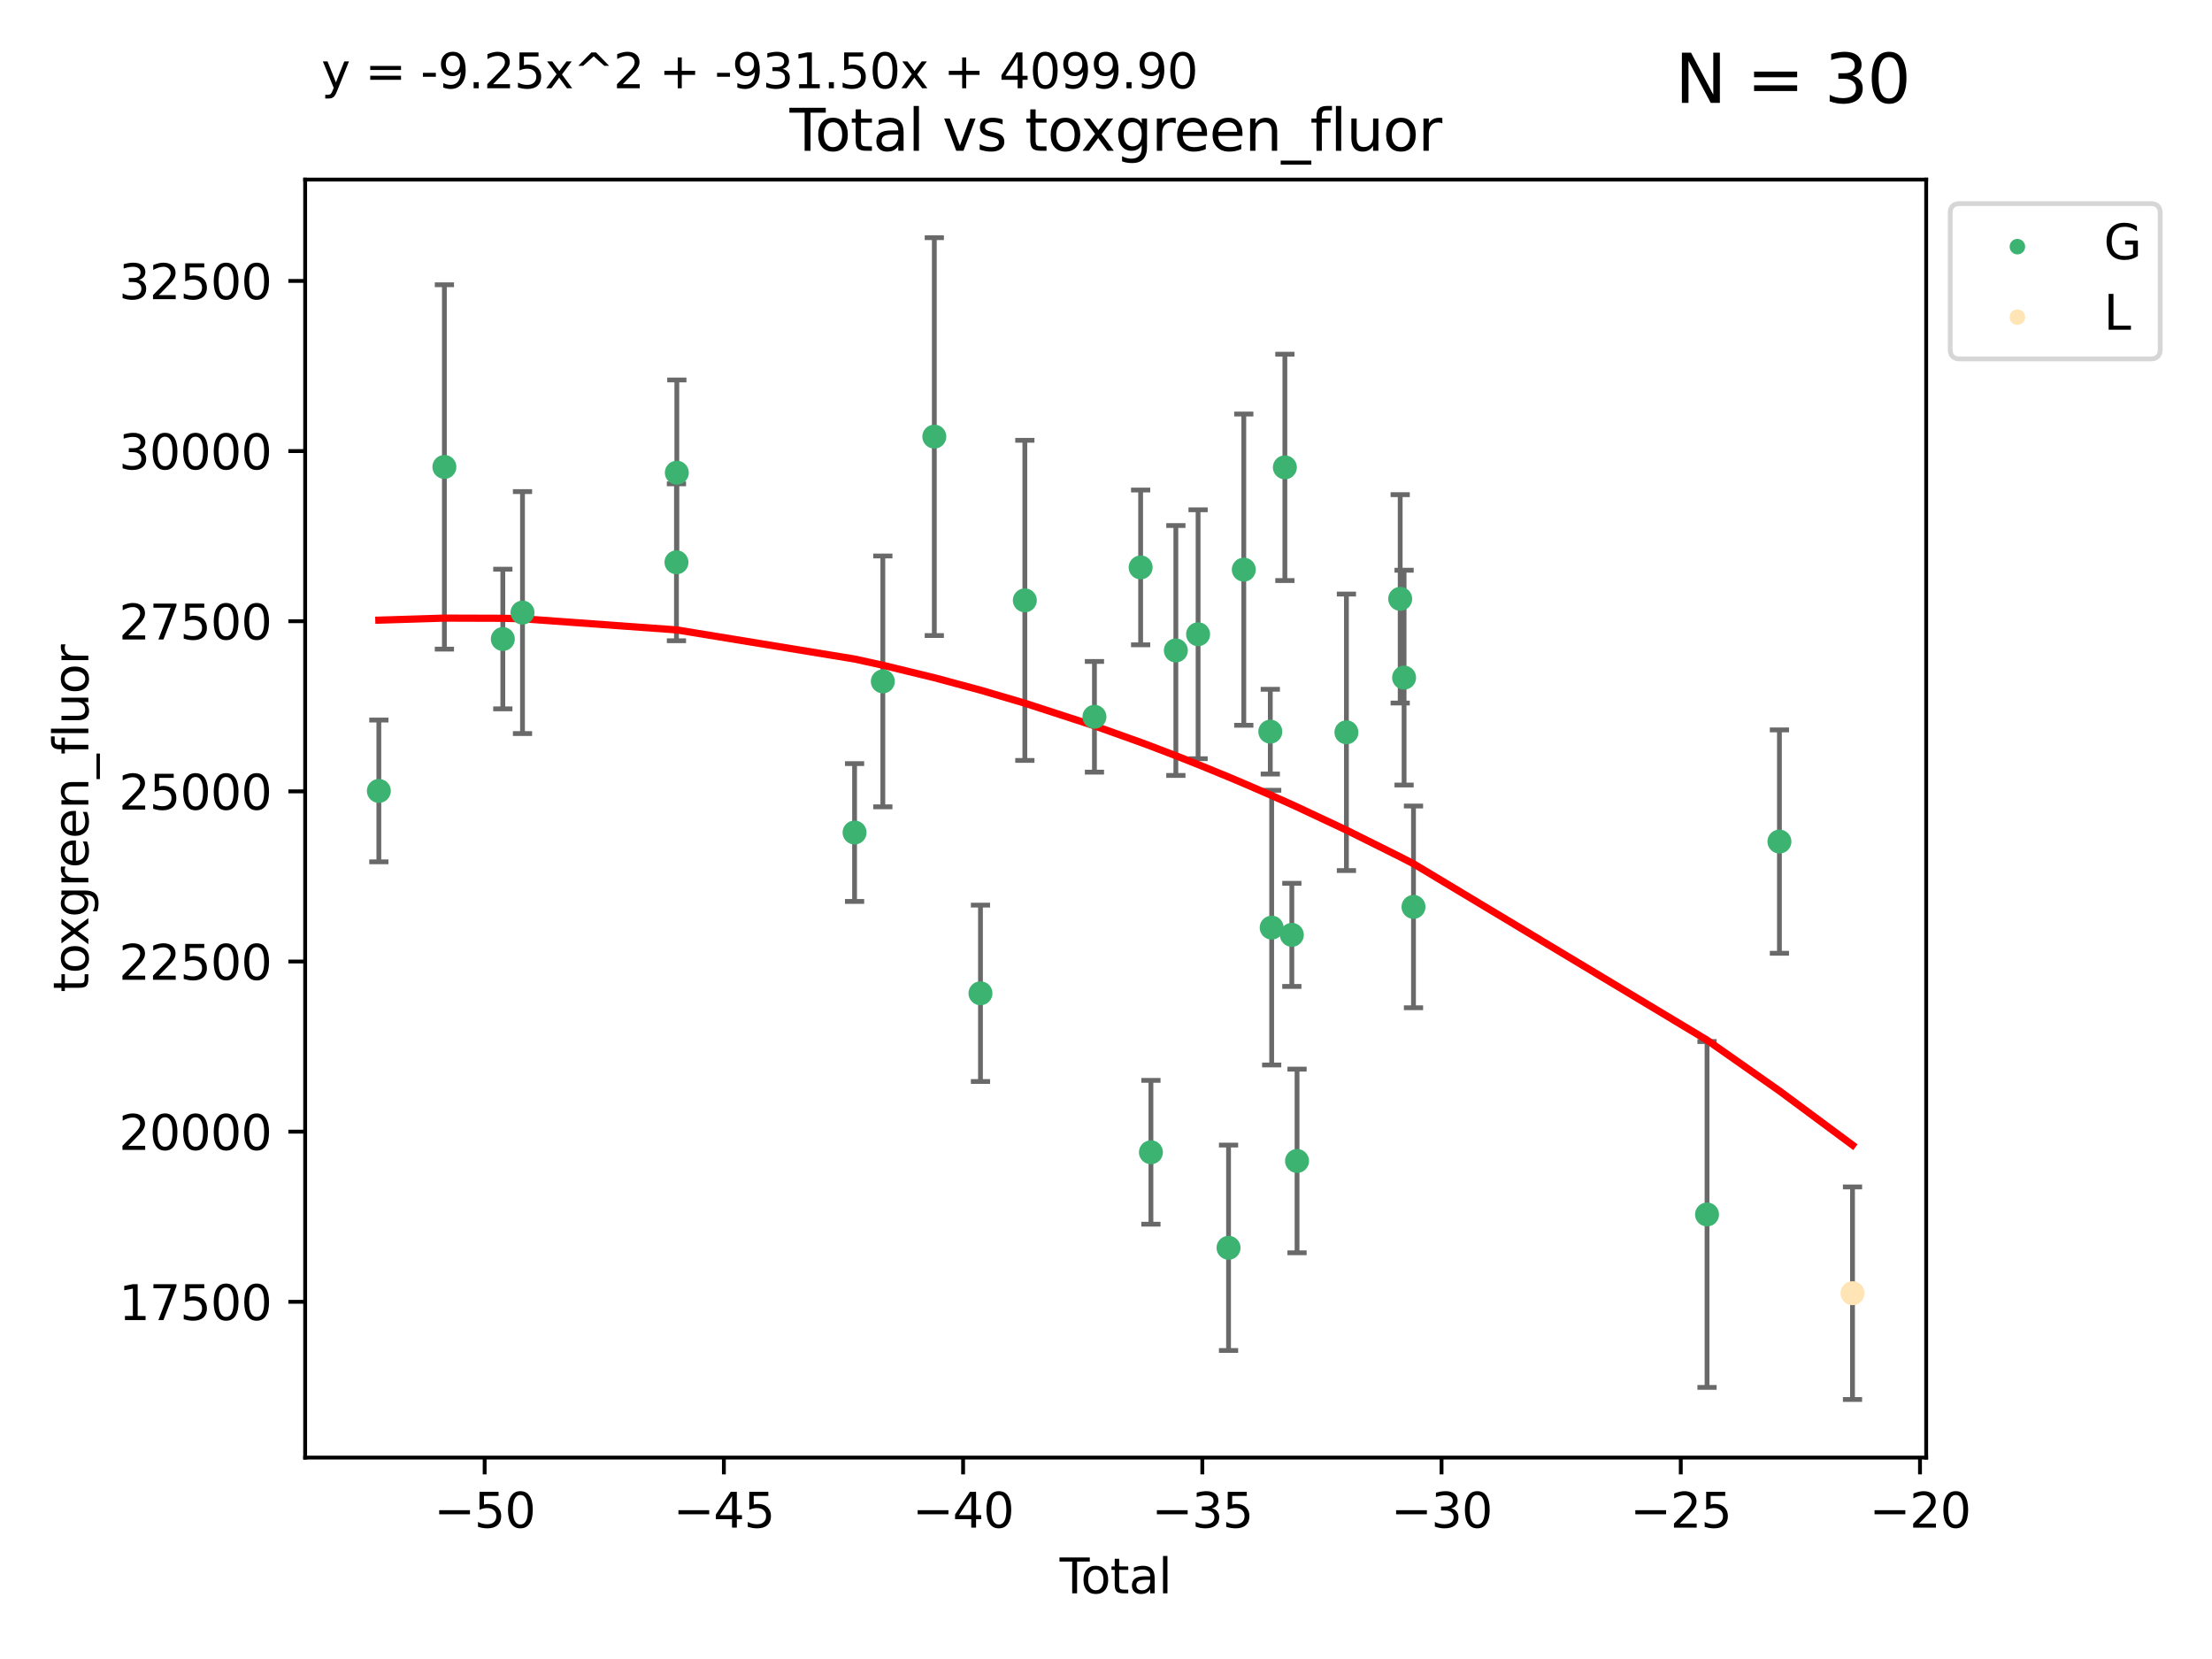 <?xml version="1.0" encoding="utf-8" standalone="no"?>
<!DOCTYPE svg PUBLIC "-//W3C//DTD SVG 1.1//EN"
  "http://www.w3.org/Graphics/SVG/1.1/DTD/svg11.dtd">
<svg xmlns:xlink="http://www.w3.org/1999/xlink" width="460.8pt" height="345.6pt" viewBox="0 0 460.8 345.6" xmlns="http://www.w3.org/2000/svg" version="1.1">
 <defs>
  <style type="text/css">*{stroke-linejoin: round; stroke-linecap: butt}</style>
 </defs>
 <g id="figure_1">
  <g id="patch_1">
   <path d="M 0 345.6 
L 460.8 345.6 
L 460.8 0 
L 0 0 
z
" style="fill: #ffffff"/>
  </g>
  <g id="axes_1">
   <g id="patch_2">
    <path d="M 63.571 303.64 
L 401.26 303.64 
L 401.26 37.411 
L 63.571 37.411 
z
" style="fill: #ffffff"/>
   </g>
   <g id="PathCollection_1">
    <defs>
     <path id="mc06c29bbd0" d="M 0 1.118 
C 0.297 1.118 0.581 1 0.791 0.791 
C 1 0.581 1.118 0.297 1.118 0 
C 1.118 -0.297 1 -0.581 0.791 -0.791 
C 0.581 -1 0.297 -1.118 0 -1.118 
C -0.297 -1.118 -0.581 -1 -0.791 -0.791 
C -1 -0.581 -1.118 -0.297 -1.118 0 
C -1.118 0.297 -1 0.581 -0.791 0.791 
C -0.581 1 -0.297 1.118 0 1.118 
z
" style="stroke: #3cb371"/>
    </defs>
    <g clip-path="url(#p46d24f8432)">
     <use xlink:href="#mc06c29bbd0" x="78.921" y="164.765" style="fill: #3cb371; stroke: #3cb371"/>
     <use xlink:href="#mc06c29bbd0" x="92.574" y="97.272" style="fill: #3cb371; stroke: #3cb371"/>
     <use xlink:href="#mc06c29bbd0" x="104.747" y="133.118" style="fill: #3cb371; stroke: #3cb371"/>
     <use xlink:href="#mc06c29bbd0" x="108.847" y="127.611" style="fill: #3cb371; stroke: #3cb371"/>
     <use xlink:href="#mc06c29bbd0" x="140.919" y="117.135" style="fill: #3cb371; stroke: #3cb371"/>
     <use xlink:href="#mc06c29bbd0" x="140.996" y="98.469" style="fill: #3cb371; stroke: #3cb371"/>
     <use xlink:href="#mc06c29bbd0" x="178.023" y="173.428" style="fill: #3cb371; stroke: #3cb371"/>
     <use xlink:href="#mc06c29bbd0" x="183.91" y="141.946" style="fill: #3cb371; stroke: #3cb371"/>
     <use xlink:href="#mc06c29bbd0" x="194.634" y="90.953" style="fill: #3cb371; stroke: #3cb371"/>
     <use xlink:href="#mc06c29bbd0" x="204.25" y="206.922" style="fill: #3cb371; stroke: #3cb371"/>
     <use xlink:href="#mc06c29bbd0" x="213.493" y="125.064" style="fill: #3cb371; stroke: #3cb371"/>
     <use xlink:href="#mc06c29bbd0" x="227.993" y="149.321" style="fill: #3cb371; stroke: #3cb371"/>
     <use xlink:href="#mc06c29bbd0" x="237.615" y="118.202" style="fill: #3cb371; stroke: #3cb371"/>
     <use xlink:href="#mc06c29bbd0" x="239.759" y="240.039" style="fill: #3cb371; stroke: #3cb371"/>
     <use xlink:href="#mc06c29bbd0" x="244.952" y="135.506" style="fill: #3cb371; stroke: #3cb371"/>
     <use xlink:href="#mc06c29bbd0" x="249.584" y="132.125" style="fill: #3cb371; stroke: #3cb371"/>
     <use xlink:href="#mc06c29bbd0" x="255.929" y="259.937" style="fill: #3cb371; stroke: #3cb371"/>
     <use xlink:href="#mc06c29bbd0" x="259.104" y="118.666" style="fill: #3cb371; stroke: #3cb371"/>
     <use xlink:href="#mc06c29bbd0" x="264.626" y="152.416" style="fill: #3cb371; stroke: #3cb371"/>
     <use xlink:href="#mc06c29bbd0" x="264.914" y="193.242" style="fill: #3cb371; stroke: #3cb371"/>
     <use xlink:href="#mc06c29bbd0" x="267.662" y="97.359" style="fill: #3cb371; stroke: #3cb371"/>
     <use xlink:href="#mc06c29bbd0" x="269.114" y="194.749" style="fill: #3cb371; stroke: #3cb371"/>
     <use xlink:href="#mc06c29bbd0" x="270.198" y="241.851" style="fill: #3cb371; stroke: #3cb371"/>
     <use xlink:href="#mc06c29bbd0" x="280.484" y="152.552" style="fill: #3cb371; stroke: #3cb371"/>
     <use xlink:href="#mc06c29bbd0" x="291.686" y="124.752" style="fill: #3cb371; stroke: #3cb371"/>
     <use xlink:href="#mc06c29bbd0" x="292.498" y="141.161" style="fill: #3cb371; stroke: #3cb371"/>
     <use xlink:href="#mc06c29bbd0" x="294.457" y="188.922" style="fill: #3cb371; stroke: #3cb371"/>
     <use xlink:href="#mc06c29bbd0" x="355.605" y="252.994" style="fill: #3cb371; stroke: #3cb371"/>
     <use xlink:href="#mc06c29bbd0" x="370.687" y="175.316" style="fill: #3cb371; stroke: #3cb371"/>
    </g>
   </g>
   <g id="PathCollection_2">
    <defs>
     <path id="m790cbf8ab4" d="M 0 1.118 
C 0.297 1.118 0.581 1 0.791 0.791 
C 1 0.581 1.118 0.297 1.118 0 
C 1.118 -0.297 1 -0.581 0.791 -0.791 
C 0.581 -1 0.297 -1.118 0 -1.118 
C -0.297 -1.118 -0.581 -1 -0.791 -0.791 
C -1 -0.581 -1.118 -0.297 -1.118 0 
C -1.118 0.297 -1 0.581 -0.791 0.791 
C -0.581 1 -0.297 1.118 0 1.118 
z
" style="stroke: #ffe4b5"/>
    </defs>
    <g clip-path="url(#p46d24f8432)">
     <use xlink:href="#m790cbf8ab4" x="385.911" y="269.399" style="fill: #ffe4b5; stroke: #ffe4b5"/>
    </g>
   </g>
   <g id="matplotlib.axis_1">
    <g id="xtick_1">
     <g id="line2d_1">
      <defs>
       <path id="mb4fea6fd7c" d="M 0 0 
L 0 3.5 
" style="stroke: #000000; stroke-width: 0.8"/>
      </defs>
      <g>
       <use xlink:href="#mb4fea6fd7c" x="100.963" y="303.64" style="stroke: #000000; stroke-width: 0.8"/>
      </g>
     </g>
     <g id="text_1">
      <!-- −50 -->
      <g transform="translate(90.41 318.238)scale(0.1 -0.1)">
       <defs>
        <path id="DejaVuSans-2212" d="M 678 2272 
L 4684 2272 
L 4684 1741 
L 678 1741 
L 678 2272 
z
" transform="scale(0.016)"/>
        <path id="DejaVuSans-35" d="M 691 4666 
L 3169 4666 
L 3169 4134 
L 1269 4134 
L 1269 2991 
Q 1406 3038 1543 3061 
Q 1681 3084 1819 3084 
Q 2600 3084 3056 2656 
Q 3513 2228 3513 1497 
Q 3513 744 3044 326 
Q 2575 -91 1722 -91 
Q 1428 -91 1123 -41 
Q 819 9 494 109 
L 494 744 
Q 775 591 1075 516 
Q 1375 441 1709 441 
Q 2250 441 2565 725 
Q 2881 1009 2881 1497 
Q 2881 1984 2565 2268 
Q 2250 2553 1709 2553 
Q 1456 2553 1204 2497 
Q 953 2441 691 2322 
L 691 4666 
z
" transform="scale(0.016)"/>
        <path id="DejaVuSans-30" d="M 2034 4250 
Q 1547 4250 1301 3770 
Q 1056 3291 1056 2328 
Q 1056 1369 1301 889 
Q 1547 409 2034 409 
Q 2525 409 2770 889 
Q 3016 1369 3016 2328 
Q 3016 3291 2770 3770 
Q 2525 4250 2034 4250 
z
M 2034 4750 
Q 2819 4750 3233 4129 
Q 3647 3509 3647 2328 
Q 3647 1150 3233 529 
Q 2819 -91 2034 -91 
Q 1250 -91 836 529 
Q 422 1150 422 2328 
Q 422 3509 836 4129 
Q 1250 4750 2034 4750 
z
" transform="scale(0.016)"/>
       </defs>
       <use xlink:href="#DejaVuSans-2212"/>
       <use xlink:href="#DejaVuSans-35" x="83.789"/>
       <use xlink:href="#DejaVuSans-30" x="147.412"/>
      </g>
     </g>
    </g>
    <g id="xtick_2">
     <g id="line2d_2">
      <g>
       <use xlink:href="#mb4fea6fd7c" x="150.797" y="303.64" style="stroke: #000000; stroke-width: 0.8"/>
      </g>
     </g>
     <g id="text_2">
      <!-- −45 -->
      <g transform="translate(140.245 318.238)scale(0.1 -0.1)">
       <defs>
        <path id="DejaVuSans-34" d="M 2419 4116 
L 825 1625 
L 2419 1625 
L 2419 4116 
z
M 2253 4666 
L 3047 4666 
L 3047 1625 
L 3713 1625 
L 3713 1100 
L 3047 1100 
L 3047 0 
L 2419 0 
L 2419 1100 
L 313 1100 
L 313 1709 
L 2253 4666 
z
" transform="scale(0.016)"/>
       </defs>
       <use xlink:href="#DejaVuSans-2212"/>
       <use xlink:href="#DejaVuSans-34" x="83.789"/>
       <use xlink:href="#DejaVuSans-35" x="147.412"/>
      </g>
     </g>
    </g>
    <g id="xtick_3">
     <g id="line2d_3">
      <g>
       <use xlink:href="#mb4fea6fd7c" x="200.632" y="303.64" style="stroke: #000000; stroke-width: 0.8"/>
      </g>
     </g>
     <g id="text_3">
      <!-- −40 -->
      <g transform="translate(190.08 318.238)scale(0.1 -0.1)">
       <use xlink:href="#DejaVuSans-2212"/>
       <use xlink:href="#DejaVuSans-34" x="83.789"/>
       <use xlink:href="#DejaVuSans-30" x="147.412"/>
      </g>
     </g>
    </g>
    <g id="xtick_4">
     <g id="line2d_4">
      <g>
       <use xlink:href="#mb4fea6fd7c" x="250.467" y="303.64" style="stroke: #000000; stroke-width: 0.8"/>
      </g>
     </g>
     <g id="text_4">
      <!-- −35 -->
      <g transform="translate(239.914 318.238)scale(0.1 -0.1)">
       <defs>
        <path id="DejaVuSans-33" d="M 2597 2516 
Q 3050 2419 3304 2112 
Q 3559 1806 3559 1356 
Q 3559 666 3084 287 
Q 2609 -91 1734 -91 
Q 1441 -91 1130 -33 
Q 819 25 488 141 
L 488 750 
Q 750 597 1062 519 
Q 1375 441 1716 441 
Q 2309 441 2620 675 
Q 2931 909 2931 1356 
Q 2931 1769 2642 2001 
Q 2353 2234 1838 2234 
L 1294 2234 
L 1294 2753 
L 1863 2753 
Q 2328 2753 2575 2939 
Q 2822 3125 2822 3475 
Q 2822 3834 2567 4026 
Q 2313 4219 1838 4219 
Q 1578 4219 1281 4162 
Q 984 4106 628 3988 
L 628 4550 
Q 988 4650 1302 4700 
Q 1616 4750 1894 4750 
Q 2613 4750 3031 4423 
Q 3450 4097 3450 3541 
Q 3450 3153 3228 2886 
Q 3006 2619 2597 2516 
z
" transform="scale(0.016)"/>
       </defs>
       <use xlink:href="#DejaVuSans-2212"/>
       <use xlink:href="#DejaVuSans-33" x="83.789"/>
       <use xlink:href="#DejaVuSans-35" x="147.412"/>
      </g>
     </g>
    </g>
    <g id="xtick_5">
     <g id="line2d_5">
      <g>
       <use xlink:href="#mb4fea6fd7c" x="300.301" y="303.64" style="stroke: #000000; stroke-width: 0.8"/>
      </g>
     </g>
     <g id="text_5">
      <!-- −30 -->
      <g transform="translate(289.749 318.238)scale(0.1 -0.1)">
       <use xlink:href="#DejaVuSans-2212"/>
       <use xlink:href="#DejaVuSans-33" x="83.789"/>
       <use xlink:href="#DejaVuSans-30" x="147.412"/>
      </g>
     </g>
    </g>
    <g id="xtick_6">
     <g id="line2d_6">
      <g>
       <use xlink:href="#mb4fea6fd7c" x="350.136" y="303.64" style="stroke: #000000; stroke-width: 0.8"/>
      </g>
     </g>
     <g id="text_6">
      <!-- −25 -->
      <g transform="translate(339.584 318.238)scale(0.1 -0.1)">
       <defs>
        <path id="DejaVuSans-32" d="M 1228 531 
L 3431 531 
L 3431 0 
L 469 0 
L 469 531 
Q 828 903 1448 1529 
Q 2069 2156 2228 2338 
Q 2531 2678 2651 2914 
Q 2772 3150 2772 3378 
Q 2772 3750 2511 3984 
Q 2250 4219 1831 4219 
Q 1534 4219 1204 4116 
Q 875 4013 500 3803 
L 500 4441 
Q 881 4594 1212 4672 
Q 1544 4750 1819 4750 
Q 2544 4750 2975 4387 
Q 3406 4025 3406 3419 
Q 3406 3131 3298 2873 
Q 3191 2616 2906 2266 
Q 2828 2175 2409 1742 
Q 1991 1309 1228 531 
z
" transform="scale(0.016)"/>
       </defs>
       <use xlink:href="#DejaVuSans-2212"/>
       <use xlink:href="#DejaVuSans-32" x="83.789"/>
       <use xlink:href="#DejaVuSans-35" x="147.412"/>
      </g>
     </g>
    </g>
    <g id="xtick_7">
     <g id="line2d_7">
      <g>
       <use xlink:href="#mb4fea6fd7c" x="399.971" y="303.64" style="stroke: #000000; stroke-width: 0.8"/>
      </g>
     </g>
     <g id="text_7">
      <!-- −20 -->
      <g transform="translate(389.419 318.238)scale(0.1 -0.1)">
       <use xlink:href="#DejaVuSans-2212"/>
       <use xlink:href="#DejaVuSans-32" x="83.789"/>
       <use xlink:href="#DejaVuSans-30" x="147.412"/>
      </g>
     </g>
    </g>
    <g id="text_8">
     <!-- Total -->
     <g transform="translate(220.739 331.917)scale(0.1 -0.1)">
      <defs>
       <path id="DejaVuSans-54" d="M -19 4666 
L 3928 4666 
L 3928 4134 
L 2272 4134 
L 2272 0 
L 1638 0 
L 1638 4134 
L -19 4134 
L -19 4666 
z
" transform="scale(0.016)"/>
       <path id="DejaVuSans-6f" d="M 1959 3097 
Q 1497 3097 1228 2736 
Q 959 2375 959 1747 
Q 959 1119 1226 758 
Q 1494 397 1959 397 
Q 2419 397 2687 759 
Q 2956 1122 2956 1747 
Q 2956 2369 2687 2733 
Q 2419 3097 1959 3097 
z
M 1959 3584 
Q 2709 3584 3137 3096 
Q 3566 2609 3566 1747 
Q 3566 888 3137 398 
Q 2709 -91 1959 -91 
Q 1206 -91 779 398 
Q 353 888 353 1747 
Q 353 2609 779 3096 
Q 1206 3584 1959 3584 
z
" transform="scale(0.016)"/>
       <path id="DejaVuSans-74" d="M 1172 4494 
L 1172 3500 
L 2356 3500 
L 2356 3053 
L 1172 3053 
L 1172 1153 
Q 1172 725 1289 603 
Q 1406 481 1766 481 
L 2356 481 
L 2356 0 
L 1766 0 
Q 1100 0 847 248 
Q 594 497 594 1153 
L 594 3053 
L 172 3053 
L 172 3500 
L 594 3500 
L 594 4494 
L 1172 4494 
z
" transform="scale(0.016)"/>
       <path id="DejaVuSans-61" d="M 2194 1759 
Q 1497 1759 1228 1600 
Q 959 1441 959 1056 
Q 959 750 1161 570 
Q 1363 391 1709 391 
Q 2188 391 2477 730 
Q 2766 1069 2766 1631 
L 2766 1759 
L 2194 1759 
z
M 3341 1997 
L 3341 0 
L 2766 0 
L 2766 531 
Q 2569 213 2275 61 
Q 1981 -91 1556 -91 
Q 1019 -91 701 211 
Q 384 513 384 1019 
Q 384 1609 779 1909 
Q 1175 2209 1959 2209 
L 2766 2209 
L 2766 2266 
Q 2766 2663 2505 2880 
Q 2244 3097 1772 3097 
Q 1472 3097 1187 3025 
Q 903 2953 641 2809 
L 641 3341 
Q 956 3463 1253 3523 
Q 1550 3584 1831 3584 
Q 2591 3584 2966 3190 
Q 3341 2797 3341 1997 
z
" transform="scale(0.016)"/>
       <path id="DejaVuSans-6c" d="M 603 4863 
L 1178 4863 
L 1178 0 
L 603 0 
L 603 4863 
z
" transform="scale(0.016)"/>
      </defs>
      <use xlink:href="#DejaVuSans-54"/>
      <use xlink:href="#DejaVuSans-6f" x="44.084"/>
      <use xlink:href="#DejaVuSans-74" x="105.266"/>
      <use xlink:href="#DejaVuSans-61" x="144.475"/>
      <use xlink:href="#DejaVuSans-6c" x="205.754"/>
     </g>
    </g>
   </g>
   <g id="matplotlib.axis_2">
    <g id="ytick_1">
     <g id="line2d_8">
      <defs>
       <path id="m83dd192871" d="M 0 0 
L -3.5 0 
" style="stroke: #000000; stroke-width: 0.8"/>
      </defs>
      <g>
       <use xlink:href="#m83dd192871" x="63.571" y="271.19" style="stroke: #000000; stroke-width: 0.8"/>
      </g>
     </g>
     <g id="text_9">
      <!-- 17500 -->
      <g transform="translate(24.759 274.989)scale(0.1 -0.1)">
       <defs>
        <path id="DejaVuSans-31" d="M 794 531 
L 1825 531 
L 1825 4091 
L 703 3866 
L 703 4441 
L 1819 4666 
L 2450 4666 
L 2450 531 
L 3481 531 
L 3481 0 
L 794 0 
L 794 531 
z
" transform="scale(0.016)"/>
        <path id="DejaVuSans-37" d="M 525 4666 
L 3525 4666 
L 3525 4397 
L 1831 0 
L 1172 0 
L 2766 4134 
L 525 4134 
L 525 4666 
z
" transform="scale(0.016)"/>
       </defs>
       <use xlink:href="#DejaVuSans-31"/>
       <use xlink:href="#DejaVuSans-37" x="63.623"/>
       <use xlink:href="#DejaVuSans-35" x="127.246"/>
       <use xlink:href="#DejaVuSans-30" x="190.869"/>
       <use xlink:href="#DejaVuSans-30" x="254.492"/>
      </g>
     </g>
    </g>
    <g id="ytick_2">
     <g id="line2d_9">
      <g>
       <use xlink:href="#m83dd192871" x="63.571" y="235.745" style="stroke: #000000; stroke-width: 0.8"/>
      </g>
     </g>
     <g id="text_10">
      <!-- 20000 -->
      <g transform="translate(24.759 239.545)scale(0.1 -0.1)">
       <use xlink:href="#DejaVuSans-32"/>
       <use xlink:href="#DejaVuSans-30" x="63.623"/>
       <use xlink:href="#DejaVuSans-30" x="127.246"/>
       <use xlink:href="#DejaVuSans-30" x="190.869"/>
       <use xlink:href="#DejaVuSans-30" x="254.492"/>
      </g>
     </g>
    </g>
    <g id="ytick_3">
     <g id="line2d_10">
      <g>
       <use xlink:href="#m83dd192871" x="63.571" y="200.301" style="stroke: #000000; stroke-width: 0.8"/>
      </g>
     </g>
     <g id="text_11">
      <!-- 22500 -->
      <g transform="translate(24.759 204.1)scale(0.1 -0.1)">
       <use xlink:href="#DejaVuSans-32"/>
       <use xlink:href="#DejaVuSans-32" x="63.623"/>
       <use xlink:href="#DejaVuSans-35" x="127.246"/>
       <use xlink:href="#DejaVuSans-30" x="190.869"/>
       <use xlink:href="#DejaVuSans-30" x="254.492"/>
      </g>
     </g>
    </g>
    <g id="ytick_4">
     <g id="line2d_11">
      <g>
       <use xlink:href="#m83dd192871" x="63.571" y="164.856" style="stroke: #000000; stroke-width: 0.8"/>
      </g>
     </g>
     <g id="text_12">
      <!-- 25000 -->
      <g transform="translate(24.759 168.656)scale(0.1 -0.1)">
       <use xlink:href="#DejaVuSans-32"/>
       <use xlink:href="#DejaVuSans-35" x="63.623"/>
       <use xlink:href="#DejaVuSans-30" x="127.246"/>
       <use xlink:href="#DejaVuSans-30" x="190.869"/>
       <use xlink:href="#DejaVuSans-30" x="254.492"/>
      </g>
     </g>
    </g>
    <g id="ytick_5">
     <g id="line2d_12">
      <g>
       <use xlink:href="#m83dd192871" x="63.571" y="129.412" style="stroke: #000000; stroke-width: 0.8"/>
      </g>
     </g>
     <g id="text_13">
      <!-- 27500 -->
      <g transform="translate(24.759 133.211)scale(0.1 -0.1)">
       <use xlink:href="#DejaVuSans-32"/>
       <use xlink:href="#DejaVuSans-37" x="63.623"/>
       <use xlink:href="#DejaVuSans-35" x="127.246"/>
       <use xlink:href="#DejaVuSans-30" x="190.869"/>
       <use xlink:href="#DejaVuSans-30" x="254.492"/>
      </g>
     </g>
    </g>
    <g id="ytick_6">
     <g id="line2d_13">
      <g>
       <use xlink:href="#m83dd192871" x="63.571" y="93.967" style="stroke: #000000; stroke-width: 0.8"/>
      </g>
     </g>
     <g id="text_14">
      <!-- 30000 -->
      <g transform="translate(24.759 97.767)scale(0.1 -0.1)">
       <use xlink:href="#DejaVuSans-33"/>
       <use xlink:href="#DejaVuSans-30" x="63.623"/>
       <use xlink:href="#DejaVuSans-30" x="127.246"/>
       <use xlink:href="#DejaVuSans-30" x="190.869"/>
       <use xlink:href="#DejaVuSans-30" x="254.492"/>
      </g>
     </g>
    </g>
    <g id="ytick_7">
     <g id="line2d_14">
      <g>
       <use xlink:href="#m83dd192871" x="63.571" y="58.523" style="stroke: #000000; stroke-width: 0.8"/>
      </g>
     </g>
     <g id="text_15">
      <!-- 32500 -->
      <g transform="translate(24.759 62.322)scale(0.1 -0.1)">
       <use xlink:href="#DejaVuSans-33"/>
       <use xlink:href="#DejaVuSans-32" x="63.623"/>
       <use xlink:href="#DejaVuSans-35" x="127.246"/>
       <use xlink:href="#DejaVuSans-30" x="190.869"/>
       <use xlink:href="#DejaVuSans-30" x="254.492"/>
      </g>
     </g>
    </g>
    <g id="text_16">
     <!-- toxgreen_fluor -->
     <g transform="translate(18.401 206.72)rotate(-90)scale(0.1 -0.1)">
      <defs>
       <path id="DejaVuSans-78" d="M 3513 3500 
L 2247 1797 
L 3578 0 
L 2900 0 
L 1881 1375 
L 863 0 
L 184 0 
L 1544 1831 
L 300 3500 
L 978 3500 
L 1906 2253 
L 2834 3500 
L 3513 3500 
z
" transform="scale(0.016)"/>
       <path id="DejaVuSans-67" d="M 2906 1791 
Q 2906 2416 2648 2759 
Q 2391 3103 1925 3103 
Q 1463 3103 1205 2759 
Q 947 2416 947 1791 
Q 947 1169 1205 825 
Q 1463 481 1925 481 
Q 2391 481 2648 825 
Q 2906 1169 2906 1791 
z
M 3481 434 
Q 3481 -459 3084 -895 
Q 2688 -1331 1869 -1331 
Q 1566 -1331 1297 -1286 
Q 1028 -1241 775 -1147 
L 775 -588 
Q 1028 -725 1275 -790 
Q 1522 -856 1778 -856 
Q 2344 -856 2625 -561 
Q 2906 -266 2906 331 
L 2906 616 
Q 2728 306 2450 153 
Q 2172 0 1784 0 
Q 1141 0 747 490 
Q 353 981 353 1791 
Q 353 2603 747 3093 
Q 1141 3584 1784 3584 
Q 2172 3584 2450 3431 
Q 2728 3278 2906 2969 
L 2906 3500 
L 3481 3500 
L 3481 434 
z
" transform="scale(0.016)"/>
       <path id="DejaVuSans-72" d="M 2631 2963 
Q 2534 3019 2420 3045 
Q 2306 3072 2169 3072 
Q 1681 3072 1420 2755 
Q 1159 2438 1159 1844 
L 1159 0 
L 581 0 
L 581 3500 
L 1159 3500 
L 1159 2956 
Q 1341 3275 1631 3429 
Q 1922 3584 2338 3584 
Q 2397 3584 2469 3576 
Q 2541 3569 2628 3553 
L 2631 2963 
z
" transform="scale(0.016)"/>
       <path id="DejaVuSans-65" d="M 3597 1894 
L 3597 1613 
L 953 1613 
Q 991 1019 1311 708 
Q 1631 397 2203 397 
Q 2534 397 2845 478 
Q 3156 559 3463 722 
L 3463 178 
Q 3153 47 2828 -22 
Q 2503 -91 2169 -91 
Q 1331 -91 842 396 
Q 353 884 353 1716 
Q 353 2575 817 3079 
Q 1281 3584 2069 3584 
Q 2775 3584 3186 3129 
Q 3597 2675 3597 1894 
z
M 3022 2063 
Q 3016 2534 2758 2815 
Q 2500 3097 2075 3097 
Q 1594 3097 1305 2825 
Q 1016 2553 972 2059 
L 3022 2063 
z
" transform="scale(0.016)"/>
       <path id="DejaVuSans-6e" d="M 3513 2113 
L 3513 0 
L 2938 0 
L 2938 2094 
Q 2938 2591 2744 2837 
Q 2550 3084 2163 3084 
Q 1697 3084 1428 2787 
Q 1159 2491 1159 1978 
L 1159 0 
L 581 0 
L 581 3500 
L 1159 3500 
L 1159 2956 
Q 1366 3272 1645 3428 
Q 1925 3584 2291 3584 
Q 2894 3584 3203 3211 
Q 3513 2838 3513 2113 
z
" transform="scale(0.016)"/>
       <path id="DejaVuSans-5f" d="M 3263 -1063 
L 3263 -1509 
L -63 -1509 
L -63 -1063 
L 3263 -1063 
z
" transform="scale(0.016)"/>
       <path id="DejaVuSans-66" d="M 2375 4863 
L 2375 4384 
L 1825 4384 
Q 1516 4384 1395 4259 
Q 1275 4134 1275 3809 
L 1275 3500 
L 2222 3500 
L 2222 3053 
L 1275 3053 
L 1275 0 
L 697 0 
L 697 3053 
L 147 3053 
L 147 3500 
L 697 3500 
L 697 3744 
Q 697 4328 969 4595 
Q 1241 4863 1831 4863 
L 2375 4863 
z
" transform="scale(0.016)"/>
       <path id="DejaVuSans-75" d="M 544 1381 
L 544 3500 
L 1119 3500 
L 1119 1403 
Q 1119 906 1312 657 
Q 1506 409 1894 409 
Q 2359 409 2629 706 
Q 2900 1003 2900 1516 
L 2900 3500 
L 3475 3500 
L 3475 0 
L 2900 0 
L 2900 538 
Q 2691 219 2414 64 
Q 2138 -91 1772 -91 
Q 1169 -91 856 284 
Q 544 659 544 1381 
z
M 1991 3584 
L 1991 3584 
z
" transform="scale(0.016)"/>
      </defs>
      <use xlink:href="#DejaVuSans-74"/>
      <use xlink:href="#DejaVuSans-6f" x="39.209"/>
      <use xlink:href="#DejaVuSans-78" x="97.266"/>
      <use xlink:href="#DejaVuSans-67" x="156.445"/>
      <use xlink:href="#DejaVuSans-72" x="219.922"/>
      <use xlink:href="#DejaVuSans-65" x="258.785"/>
      <use xlink:href="#DejaVuSans-65" x="320.309"/>
      <use xlink:href="#DejaVuSans-6e" x="381.832"/>
      <use xlink:href="#DejaVuSans-5f" x="445.211"/>
      <use xlink:href="#DejaVuSans-66" x="495.211"/>
      <use xlink:href="#DejaVuSans-6c" x="530.416"/>
      <use xlink:href="#DejaVuSans-75" x="558.199"/>
      <use xlink:href="#DejaVuSans-6f" x="621.578"/>
      <use xlink:href="#DejaVuSans-72" x="682.76"/>
     </g>
    </g>
   </g>
   <g id="LineCollection_1">
    <path d="M 78.921 179.53 
L 78.921 149.999 
" clip-path="url(#p46d24f8432)" style="fill: none; stroke: #696969"/>
    <path d="M 92.574 135.227 
L 92.574 59.318 
" clip-path="url(#p46d24f8432)" style="fill: none; stroke: #696969"/>
    <path d="M 104.747 147.666 
L 104.747 118.57 
" clip-path="url(#p46d24f8432)" style="fill: none; stroke: #696969"/>
    <path d="M 108.847 152.815 
L 108.847 102.407 
" clip-path="url(#p46d24f8432)" style="fill: none; stroke: #696969"/>
    <path d="M 140.919 133.477 
L 140.919 100.792 
" clip-path="url(#p46d24f8432)" style="fill: none; stroke: #696969"/>
    <path d="M 140.996 117.786 
L 140.996 79.152 
" clip-path="url(#p46d24f8432)" style="fill: none; stroke: #696969"/>
    <path d="M 178.023 187.786 
L 178.023 159.07 
" clip-path="url(#p46d24f8432)" style="fill: none; stroke: #696969"/>
    <path d="M 183.91 168.074 
L 183.91 115.818 
" clip-path="url(#p46d24f8432)" style="fill: none; stroke: #696969"/>
    <path d="M 194.634 132.394 
L 194.634 49.513 
" clip-path="url(#p46d24f8432)" style="fill: none; stroke: #696969"/>
    <path d="M 204.25 225.291 
L 204.25 188.552 
" clip-path="url(#p46d24f8432)" style="fill: none; stroke: #696969"/>
    <path d="M 213.493 158.408 
L 213.493 91.721 
" clip-path="url(#p46d24f8432)" style="fill: none; stroke: #696969"/>
    <path d="M 227.993 160.851 
L 227.993 137.79 
" clip-path="url(#p46d24f8432)" style="fill: none; stroke: #696969"/>
    <path d="M 237.615 134.323 
L 237.615 102.081 
" clip-path="url(#p46d24f8432)" style="fill: none; stroke: #696969"/>
    <path d="M 239.759 255.018 
L 239.759 225.06 
" clip-path="url(#p46d24f8432)" style="fill: none; stroke: #696969"/>
    <path d="M 244.952 161.536 
L 244.952 109.477 
" clip-path="url(#p46d24f8432)" style="fill: none; stroke: #696969"/>
    <path d="M 249.584 158.052 
L 249.584 106.198 
" clip-path="url(#p46d24f8432)" style="fill: none; stroke: #696969"/>
    <path d="M 255.929 281.331 
L 255.929 238.543 
" clip-path="url(#p46d24f8432)" style="fill: none; stroke: #696969"/>
    <path d="M 259.104 151.085 
L 259.104 86.248 
" clip-path="url(#p46d24f8432)" style="fill: none; stroke: #696969"/>
    <path d="M 264.626 161.243 
L 264.626 143.588 
" clip-path="url(#p46d24f8432)" style="fill: none; stroke: #696969"/>
    <path d="M 264.914 221.852 
L 264.914 164.631 
" clip-path="url(#p46d24f8432)" style="fill: none; stroke: #696969"/>
    <path d="M 267.662 120.938 
L 267.662 73.781 
" clip-path="url(#p46d24f8432)" style="fill: none; stroke: #696969"/>
    <path d="M 269.114 205.493 
L 269.114 184.005 
" clip-path="url(#p46d24f8432)" style="fill: none; stroke: #696969"/>
    <path d="M 270.198 260.982 
L 270.198 222.719 
" clip-path="url(#p46d24f8432)" style="fill: none; stroke: #696969"/>
    <path d="M 280.484 181.352 
L 280.484 123.752 
" clip-path="url(#p46d24f8432)" style="fill: none; stroke: #696969"/>
    <path d="M 291.686 146.458 
L 291.686 103.047 
" clip-path="url(#p46d24f8432)" style="fill: none; stroke: #696969"/>
    <path d="M 292.498 163.533 
L 292.498 118.789 
" clip-path="url(#p46d24f8432)" style="fill: none; stroke: #696969"/>
    <path d="M 294.457 209.937 
L 294.457 167.908 
" clip-path="url(#p46d24f8432)" style="fill: none; stroke: #696969"/>
    <path d="M 355.605 289.02 
L 355.605 216.968 
" clip-path="url(#p46d24f8432)" style="fill: none; stroke: #696969"/>
    <path d="M 370.687 198.579 
L 370.687 152.053 
" clip-path="url(#p46d24f8432)" style="fill: none; stroke: #696969"/>
   </g>
   <g id="line2d_15">
    <defs>
     <path id="mb8ccf0a584" d="M 2 0 
L -2 -0 
" style="stroke: #696969"/>
    </defs>
    <g clip-path="url(#p46d24f8432)">
     <use xlink:href="#mb8ccf0a584" x="78.921" y="179.53" style="fill: #696969; stroke: #696969"/>
     <use xlink:href="#mb8ccf0a584" x="92.574" y="135.227" style="fill: #696969; stroke: #696969"/>
     <use xlink:href="#mb8ccf0a584" x="104.747" y="147.666" style="fill: #696969; stroke: #696969"/>
     <use xlink:href="#mb8ccf0a584" x="108.847" y="152.815" style="fill: #696969; stroke: #696969"/>
     <use xlink:href="#mb8ccf0a584" x="140.919" y="133.477" style="fill: #696969; stroke: #696969"/>
     <use xlink:href="#mb8ccf0a584" x="140.996" y="117.786" style="fill: #696969; stroke: #696969"/>
     <use xlink:href="#mb8ccf0a584" x="178.023" y="187.786" style="fill: #696969; stroke: #696969"/>
     <use xlink:href="#mb8ccf0a584" x="183.91" y="168.074" style="fill: #696969; stroke: #696969"/>
     <use xlink:href="#mb8ccf0a584" x="194.634" y="132.394" style="fill: #696969; stroke: #696969"/>
     <use xlink:href="#mb8ccf0a584" x="204.25" y="225.291" style="fill: #696969; stroke: #696969"/>
     <use xlink:href="#mb8ccf0a584" x="213.493" y="158.408" style="fill: #696969; stroke: #696969"/>
     <use xlink:href="#mb8ccf0a584" x="227.993" y="160.851" style="fill: #696969; stroke: #696969"/>
     <use xlink:href="#mb8ccf0a584" x="237.615" y="134.323" style="fill: #696969; stroke: #696969"/>
     <use xlink:href="#mb8ccf0a584" x="239.759" y="255.018" style="fill: #696969; stroke: #696969"/>
     <use xlink:href="#mb8ccf0a584" x="244.952" y="161.536" style="fill: #696969; stroke: #696969"/>
     <use xlink:href="#mb8ccf0a584" x="249.584" y="158.052" style="fill: #696969; stroke: #696969"/>
     <use xlink:href="#mb8ccf0a584" x="255.929" y="281.331" style="fill: #696969; stroke: #696969"/>
     <use xlink:href="#mb8ccf0a584" x="259.104" y="151.085" style="fill: #696969; stroke: #696969"/>
     <use xlink:href="#mb8ccf0a584" x="264.626" y="161.243" style="fill: #696969; stroke: #696969"/>
     <use xlink:href="#mb8ccf0a584" x="264.914" y="221.852" style="fill: #696969; stroke: #696969"/>
     <use xlink:href="#mb8ccf0a584" x="267.662" y="120.938" style="fill: #696969; stroke: #696969"/>
     <use xlink:href="#mb8ccf0a584" x="269.114" y="205.493" style="fill: #696969; stroke: #696969"/>
     <use xlink:href="#mb8ccf0a584" x="270.198" y="260.982" style="fill: #696969; stroke: #696969"/>
     <use xlink:href="#mb8ccf0a584" x="280.484" y="181.352" style="fill: #696969; stroke: #696969"/>
     <use xlink:href="#mb8ccf0a584" x="291.686" y="146.458" style="fill: #696969; stroke: #696969"/>
     <use xlink:href="#mb8ccf0a584" x="292.498" y="163.533" style="fill: #696969; stroke: #696969"/>
     <use xlink:href="#mb8ccf0a584" x="294.457" y="209.937" style="fill: #696969; stroke: #696969"/>
     <use xlink:href="#mb8ccf0a584" x="355.605" y="289.02" style="fill: #696969; stroke: #696969"/>
     <use xlink:href="#mb8ccf0a584" x="370.687" y="198.579" style="fill: #696969; stroke: #696969"/>
    </g>
   </g>
   <g id="line2d_16">
    <g clip-path="url(#p46d24f8432)">
     <use xlink:href="#mb8ccf0a584" x="78.921" y="149.999" style="fill: #696969; stroke: #696969"/>
     <use xlink:href="#mb8ccf0a584" x="92.574" y="59.318" style="fill: #696969; stroke: #696969"/>
     <use xlink:href="#mb8ccf0a584" x="104.747" y="118.57" style="fill: #696969; stroke: #696969"/>
     <use xlink:href="#mb8ccf0a584" x="108.847" y="102.407" style="fill: #696969; stroke: #696969"/>
     <use xlink:href="#mb8ccf0a584" x="140.919" y="100.792" style="fill: #696969; stroke: #696969"/>
     <use xlink:href="#mb8ccf0a584" x="140.996" y="79.152" style="fill: #696969; stroke: #696969"/>
     <use xlink:href="#mb8ccf0a584" x="178.023" y="159.07" style="fill: #696969; stroke: #696969"/>
     <use xlink:href="#mb8ccf0a584" x="183.91" y="115.818" style="fill: #696969; stroke: #696969"/>
     <use xlink:href="#mb8ccf0a584" x="194.634" y="49.513" style="fill: #696969; stroke: #696969"/>
     <use xlink:href="#mb8ccf0a584" x="204.25" y="188.552" style="fill: #696969; stroke: #696969"/>
     <use xlink:href="#mb8ccf0a584" x="213.493" y="91.721" style="fill: #696969; stroke: #696969"/>
     <use xlink:href="#mb8ccf0a584" x="227.993" y="137.79" style="fill: #696969; stroke: #696969"/>
     <use xlink:href="#mb8ccf0a584" x="237.615" y="102.081" style="fill: #696969; stroke: #696969"/>
     <use xlink:href="#mb8ccf0a584" x="239.759" y="225.06" style="fill: #696969; stroke: #696969"/>
     <use xlink:href="#mb8ccf0a584" x="244.952" y="109.477" style="fill: #696969; stroke: #696969"/>
     <use xlink:href="#mb8ccf0a584" x="249.584" y="106.198" style="fill: #696969; stroke: #696969"/>
     <use xlink:href="#mb8ccf0a584" x="255.929" y="238.543" style="fill: #696969; stroke: #696969"/>
     <use xlink:href="#mb8ccf0a584" x="259.104" y="86.248" style="fill: #696969; stroke: #696969"/>
     <use xlink:href="#mb8ccf0a584" x="264.626" y="143.588" style="fill: #696969; stroke: #696969"/>
     <use xlink:href="#mb8ccf0a584" x="264.914" y="164.631" style="fill: #696969; stroke: #696969"/>
     <use xlink:href="#mb8ccf0a584" x="267.662" y="73.781" style="fill: #696969; stroke: #696969"/>
     <use xlink:href="#mb8ccf0a584" x="269.114" y="184.005" style="fill: #696969; stroke: #696969"/>
     <use xlink:href="#mb8ccf0a584" x="270.198" y="222.719" style="fill: #696969; stroke: #696969"/>
     <use xlink:href="#mb8ccf0a584" x="280.484" y="123.752" style="fill: #696969; stroke: #696969"/>
     <use xlink:href="#mb8ccf0a584" x="291.686" y="103.047" style="fill: #696969; stroke: #696969"/>
     <use xlink:href="#mb8ccf0a584" x="292.498" y="118.789" style="fill: #696969; stroke: #696969"/>
     <use xlink:href="#mb8ccf0a584" x="294.457" y="167.908" style="fill: #696969; stroke: #696969"/>
     <use xlink:href="#mb8ccf0a584" x="355.605" y="216.968" style="fill: #696969; stroke: #696969"/>
     <use xlink:href="#mb8ccf0a584" x="370.687" y="152.053" style="fill: #696969; stroke: #696969"/>
    </g>
   </g>
   <g id="LineCollection_2">
    <path d="M 385.911 291.539 
L 385.911 247.26 
" clip-path="url(#p46d24f8432)" style="fill: none; stroke: #696969"/>
   </g>
   <g id="line2d_17">
    <g clip-path="url(#p46d24f8432)">
     <use xlink:href="#mb8ccf0a584" x="385.911" y="291.539" style="fill: #696969; stroke: #696969"/>
    </g>
   </g>
   <g id="line2d_18">
    <g clip-path="url(#p46d24f8432)">
     <use xlink:href="#mb8ccf0a584" x="385.911" y="247.26" style="fill: #696969; stroke: #696969"/>
    </g>
   </g>
   <g id="line2d_19">
    <path d="M 78.921 129.189 
L 92.574 128.764 
L 104.747 128.801 
L 108.847 128.901 
L 140.919 131.218 
L 140.996 131.227 
L 178.023 137.287 
L 183.91 138.584 
L 194.634 141.183 
L 204.25 143.771 
L 213.493 146.488 
L 227.993 151.206 
L 237.615 154.644 
L 239.759 155.443 
L 244.952 157.429 
L 249.584 159.26 
L 255.929 161.861 
L 259.104 163.203 
L 264.626 165.599 
L 264.914 165.726 
L 267.662 166.951 
L 269.114 167.606 
L 270.198 168.099 
L 280.484 172.928 
L 291.686 178.506 
L 292.498 178.923 
L 294.457 179.937 
L 355.605 216.672 
L 370.687 227.251 
L 385.911 238.538 
" clip-path="url(#p46d24f8432)" style="fill: none; stroke: #ff0000; stroke-width: 1.5; stroke-linecap: square"/>
   </g>
   <g id="line2d_20">
    <defs>
     <path id="mcc05f32227" d="M 0 2 
C 0.53 2 1.039 1.789 1.414 1.414 
C 1.789 1.039 2 0.53 2 0 
C 2 -0.53 1.789 -1.039 1.414 -1.414 
C 1.039 -1.789 0.53 -2 0 -2 
C -0.53 -2 -1.039 -1.789 -1.414 -1.414 
C -1.789 -1.039 -2 -0.53 -2 0 
C -2 0.53 -1.789 1.039 -1.414 1.414 
C -1.039 1.789 -0.53 2 0 2 
z
" style="stroke: #3cb371"/>
    </defs>
    <g clip-path="url(#p46d24f8432)">
     <use xlink:href="#mcc05f32227" x="78.921" y="164.765" style="fill: #3cb371; stroke: #3cb371"/>
     <use xlink:href="#mcc05f32227" x="92.574" y="97.272" style="fill: #3cb371; stroke: #3cb371"/>
     <use xlink:href="#mcc05f32227" x="104.747" y="133.118" style="fill: #3cb371; stroke: #3cb371"/>
     <use xlink:href="#mcc05f32227" x="108.847" y="127.611" style="fill: #3cb371; stroke: #3cb371"/>
     <use xlink:href="#mcc05f32227" x="140.919" y="117.135" style="fill: #3cb371; stroke: #3cb371"/>
     <use xlink:href="#mcc05f32227" x="140.996" y="98.469" style="fill: #3cb371; stroke: #3cb371"/>
     <use xlink:href="#mcc05f32227" x="178.023" y="173.428" style="fill: #3cb371; stroke: #3cb371"/>
     <use xlink:href="#mcc05f32227" x="183.91" y="141.946" style="fill: #3cb371; stroke: #3cb371"/>
     <use xlink:href="#mcc05f32227" x="194.634" y="90.953" style="fill: #3cb371; stroke: #3cb371"/>
     <use xlink:href="#mcc05f32227" x="204.25" y="206.922" style="fill: #3cb371; stroke: #3cb371"/>
     <use xlink:href="#mcc05f32227" x="213.493" y="125.064" style="fill: #3cb371; stroke: #3cb371"/>
     <use xlink:href="#mcc05f32227" x="227.993" y="149.321" style="fill: #3cb371; stroke: #3cb371"/>
     <use xlink:href="#mcc05f32227" x="237.615" y="118.202" style="fill: #3cb371; stroke: #3cb371"/>
     <use xlink:href="#mcc05f32227" x="239.759" y="240.039" style="fill: #3cb371; stroke: #3cb371"/>
     <use xlink:href="#mcc05f32227" x="244.952" y="135.506" style="fill: #3cb371; stroke: #3cb371"/>
     <use xlink:href="#mcc05f32227" x="249.584" y="132.125" style="fill: #3cb371; stroke: #3cb371"/>
     <use xlink:href="#mcc05f32227" x="255.929" y="259.937" style="fill: #3cb371; stroke: #3cb371"/>
     <use xlink:href="#mcc05f32227" x="259.104" y="118.666" style="fill: #3cb371; stroke: #3cb371"/>
     <use xlink:href="#mcc05f32227" x="264.626" y="152.416" style="fill: #3cb371; stroke: #3cb371"/>
     <use xlink:href="#mcc05f32227" x="264.914" y="193.242" style="fill: #3cb371; stroke: #3cb371"/>
     <use xlink:href="#mcc05f32227" x="267.662" y="97.359" style="fill: #3cb371; stroke: #3cb371"/>
     <use xlink:href="#mcc05f32227" x="269.114" y="194.749" style="fill: #3cb371; stroke: #3cb371"/>
     <use xlink:href="#mcc05f32227" x="270.198" y="241.851" style="fill: #3cb371; stroke: #3cb371"/>
     <use xlink:href="#mcc05f32227" x="280.484" y="152.552" style="fill: #3cb371; stroke: #3cb371"/>
     <use xlink:href="#mcc05f32227" x="291.686" y="124.752" style="fill: #3cb371; stroke: #3cb371"/>
     <use xlink:href="#mcc05f32227" x="292.498" y="141.161" style="fill: #3cb371; stroke: #3cb371"/>
     <use xlink:href="#mcc05f32227" x="294.457" y="188.922" style="fill: #3cb371; stroke: #3cb371"/>
     <use xlink:href="#mcc05f32227" x="355.605" y="252.994" style="fill: #3cb371; stroke: #3cb371"/>
     <use xlink:href="#mcc05f32227" x="370.687" y="175.316" style="fill: #3cb371; stroke: #3cb371"/>
    </g>
   </g>
   <g id="line2d_21">
    <defs>
     <path id="ma2604f51e9" d="M 0 2 
C 0.53 2 1.039 1.789 1.414 1.414 
C 1.789 1.039 2 0.53 2 0 
C 2 -0.53 1.789 -1.039 1.414 -1.414 
C 1.039 -1.789 0.53 -2 0 -2 
C -0.53 -2 -1.039 -1.789 -1.414 -1.414 
C -1.789 -1.039 -2 -0.53 -2 0 
C -2 0.53 -1.789 1.039 -1.414 1.414 
C -1.039 1.789 -0.53 2 0 2 
z
" style="stroke: #ffe4b5"/>
    </defs>
    <g clip-path="url(#p46d24f8432)">
     <use xlink:href="#ma2604f51e9" x="385.911" y="269.399" style="fill: #ffe4b5; stroke: #ffe4b5"/>
    </g>
   </g>
   <g id="patch_3">
    <path d="M 63.571 303.64 
L 63.571 37.411 
" style="fill: none; stroke: #000000; stroke-width: 0.8; stroke-linejoin: miter; stroke-linecap: square"/>
   </g>
   <g id="patch_4">
    <path d="M 401.26 303.64 
L 401.26 37.411 
" style="fill: none; stroke: #000000; stroke-width: 0.8; stroke-linejoin: miter; stroke-linecap: square"/>
   </g>
   <g id="patch_5">
    <path d="M 63.571 303.64 
L 401.26 303.64 
" style="fill: none; stroke: #000000; stroke-width: 0.8; stroke-linejoin: miter; stroke-linecap: square"/>
   </g>
   <g id="patch_6">
    <path d="M 63.571 37.411 
L 401.26 37.411 
" style="fill: none; stroke: #000000; stroke-width: 0.8; stroke-linejoin: miter; stroke-linecap: square"/>
   </g>
   <g id="text_17">
    <!-- N = 30 -->
    <g transform="translate(348.964 21.426)scale(0.14 -0.14)">
     <defs>
      <path id="DejaVuSans-4e" d="M 628 4666 
L 1478 4666 
L 3547 763 
L 3547 4666 
L 4159 4666 
L 4159 0 
L 3309 0 
L 1241 3903 
L 1241 0 
L 628 0 
L 628 4666 
z
" transform="scale(0.016)"/>
      <path id="DejaVuSans-20" transform="scale(0.016)"/>
      <path id="DejaVuSans-3d" d="M 678 2906 
L 4684 2906 
L 4684 2381 
L 678 2381 
L 678 2906 
z
M 678 1631 
L 4684 1631 
L 4684 1100 
L 678 1100 
L 678 1631 
z
" transform="scale(0.016)"/>
     </defs>
     <use xlink:href="#DejaVuSans-4e"/>
     <use xlink:href="#DejaVuSans-20" x="74.805"/>
     <use xlink:href="#DejaVuSans-3d" x="106.592"/>
     <use xlink:href="#DejaVuSans-20" x="190.381"/>
     <use xlink:href="#DejaVuSans-33" x="222.168"/>
     <use xlink:href="#DejaVuSans-30" x="285.791"/>
    </g>
   </g>
   <g id="text_18">
    <!-- y = -9.25x^2 + -931.50x + 4099.90 -->
    <g transform="translate(66.948 18.387)scale(0.1 -0.1)">
     <defs>
      <path id="DejaVuSans-79" d="M 2059 -325 
Q 1816 -950 1584 -1140 
Q 1353 -1331 966 -1331 
L 506 -1331 
L 506 -850 
L 844 -850 
Q 1081 -850 1212 -737 
Q 1344 -625 1503 -206 
L 1606 56 
L 191 3500 
L 800 3500 
L 1894 763 
L 2988 3500 
L 3597 3500 
L 2059 -325 
z
" transform="scale(0.016)"/>
      <path id="DejaVuSans-2d" d="M 313 2009 
L 1997 2009 
L 1997 1497 
L 313 1497 
L 313 2009 
z
" transform="scale(0.016)"/>
      <path id="DejaVuSans-39" d="M 703 97 
L 703 672 
Q 941 559 1184 500 
Q 1428 441 1663 441 
Q 2288 441 2617 861 
Q 2947 1281 2994 2138 
Q 2813 1869 2534 1725 
Q 2256 1581 1919 1581 
Q 1219 1581 811 2004 
Q 403 2428 403 3163 
Q 403 3881 828 4315 
Q 1253 4750 1959 4750 
Q 2769 4750 3195 4129 
Q 3622 3509 3622 2328 
Q 3622 1225 3098 567 
Q 2575 -91 1691 -91 
Q 1453 -91 1209 -44 
Q 966 3 703 97 
z
M 1959 2075 
Q 2384 2075 2632 2365 
Q 2881 2656 2881 3163 
Q 2881 3666 2632 3958 
Q 2384 4250 1959 4250 
Q 1534 4250 1286 3958 
Q 1038 3666 1038 3163 
Q 1038 2656 1286 2365 
Q 1534 2075 1959 2075 
z
" transform="scale(0.016)"/>
      <path id="DejaVuSans-2e" d="M 684 794 
L 1344 794 
L 1344 0 
L 684 0 
L 684 794 
z
" transform="scale(0.016)"/>
      <path id="DejaVuSans-5e" d="M 2988 4666 
L 4684 2925 
L 4056 2925 
L 2681 4159 
L 1306 2925 
L 678 2925 
L 2375 4666 
L 2988 4666 
z
" transform="scale(0.016)"/>
      <path id="DejaVuSans-2b" d="M 2944 4013 
L 2944 2272 
L 4684 2272 
L 4684 1741 
L 2944 1741 
L 2944 0 
L 2419 0 
L 2419 1741 
L 678 1741 
L 678 2272 
L 2419 2272 
L 2419 4013 
L 2944 4013 
z
" transform="scale(0.016)"/>
     </defs>
     <use xlink:href="#DejaVuSans-79"/>
     <use xlink:href="#DejaVuSans-20" x="59.18"/>
     <use xlink:href="#DejaVuSans-3d" x="90.967"/>
     <use xlink:href="#DejaVuSans-20" x="174.756"/>
     <use xlink:href="#DejaVuSans-2d" x="206.543"/>
     <use xlink:href="#DejaVuSans-39" x="242.627"/>
     <use xlink:href="#DejaVuSans-2e" x="306.25"/>
     <use xlink:href="#DejaVuSans-32" x="338.037"/>
     <use xlink:href="#DejaVuSans-35" x="401.66"/>
     <use xlink:href="#DejaVuSans-78" x="465.283"/>
     <use xlink:href="#DejaVuSans-5e" x="524.463"/>
     <use xlink:href="#DejaVuSans-32" x="608.252"/>
     <use xlink:href="#DejaVuSans-20" x="671.875"/>
     <use xlink:href="#DejaVuSans-2b" x="703.662"/>
     <use xlink:href="#DejaVuSans-20" x="787.451"/>
     <use xlink:href="#DejaVuSans-2d" x="819.238"/>
     <use xlink:href="#DejaVuSans-39" x="855.322"/>
     <use xlink:href="#DejaVuSans-33" x="918.945"/>
     <use xlink:href="#DejaVuSans-31" x="982.568"/>
     <use xlink:href="#DejaVuSans-2e" x="1046.191"/>
     <use xlink:href="#DejaVuSans-35" x="1077.979"/>
     <use xlink:href="#DejaVuSans-30" x="1141.602"/>
     <use xlink:href="#DejaVuSans-78" x="1205.225"/>
     <use xlink:href="#DejaVuSans-20" x="1264.404"/>
     <use xlink:href="#DejaVuSans-2b" x="1296.191"/>
     <use xlink:href="#DejaVuSans-20" x="1379.98"/>
     <use xlink:href="#DejaVuSans-34" x="1411.768"/>
     <use xlink:href="#DejaVuSans-30" x="1475.391"/>
     <use xlink:href="#DejaVuSans-39" x="1539.014"/>
     <use xlink:href="#DejaVuSans-39" x="1602.637"/>
     <use xlink:href="#DejaVuSans-2e" x="1666.26"/>
     <use xlink:href="#DejaVuSans-39" x="1698.047"/>
     <use xlink:href="#DejaVuSans-30" x="1761.67"/>
    </g>
   </g>
   <g id="text_19">
    <!-- Total vs toxgreen_fluor -->
    <g transform="translate(164.48 31.411)scale(0.12 -0.12)">
     <defs>
      <path id="DejaVuSans-76" d="M 191 3500 
L 800 3500 
L 1894 563 
L 2988 3500 
L 3597 3500 
L 2284 0 
L 1503 0 
L 191 3500 
z
" transform="scale(0.016)"/>
      <path id="DejaVuSans-73" d="M 2834 3397 
L 2834 2853 
Q 2591 2978 2328 3040 
Q 2066 3103 1784 3103 
Q 1356 3103 1142 2972 
Q 928 2841 928 2578 
Q 928 2378 1081 2264 
Q 1234 2150 1697 2047 
L 1894 2003 
Q 2506 1872 2764 1633 
Q 3022 1394 3022 966 
Q 3022 478 2636 193 
Q 2250 -91 1575 -91 
Q 1294 -91 989 -36 
Q 684 19 347 128 
L 347 722 
Q 666 556 975 473 
Q 1284 391 1588 391 
Q 1994 391 2212 530 
Q 2431 669 2431 922 
Q 2431 1156 2273 1281 
Q 2116 1406 1581 1522 
L 1381 1569 
Q 847 1681 609 1914 
Q 372 2147 372 2553 
Q 372 3047 722 3315 
Q 1072 3584 1716 3584 
Q 2034 3584 2315 3537 
Q 2597 3491 2834 3397 
z
" transform="scale(0.016)"/>
     </defs>
     <use xlink:href="#DejaVuSans-54"/>
     <use xlink:href="#DejaVuSans-6f" x="44.084"/>
     <use xlink:href="#DejaVuSans-74" x="105.266"/>
     <use xlink:href="#DejaVuSans-61" x="144.475"/>
     <use xlink:href="#DejaVuSans-6c" x="205.754"/>
     <use xlink:href="#DejaVuSans-20" x="233.537"/>
     <use xlink:href="#DejaVuSans-76" x="265.324"/>
     <use xlink:href="#DejaVuSans-73" x="324.504"/>
     <use xlink:href="#DejaVuSans-20" x="376.604"/>
     <use xlink:href="#DejaVuSans-74" x="408.391"/>
     <use xlink:href="#DejaVuSans-6f" x="447.6"/>
     <use xlink:href="#DejaVuSans-78" x="505.656"/>
     <use xlink:href="#DejaVuSans-67" x="564.836"/>
     <use xlink:href="#DejaVuSans-72" x="628.312"/>
     <use xlink:href="#DejaVuSans-65" x="667.176"/>
     <use xlink:href="#DejaVuSans-65" x="728.699"/>
     <use xlink:href="#DejaVuSans-6e" x="790.223"/>
     <use xlink:href="#DejaVuSans-5f" x="853.602"/>
     <use xlink:href="#DejaVuSans-66" x="903.602"/>
     <use xlink:href="#DejaVuSans-6c" x="938.807"/>
     <use xlink:href="#DejaVuSans-75" x="966.59"/>
     <use xlink:href="#DejaVuSans-6f" x="1029.969"/>
     <use xlink:href="#DejaVuSans-72" x="1091.15"/>
    </g>
   </g>
   <g id="legend_1">
    <g id="patch_7">
     <path d="M 408.26 74.767 
L 448.008 74.767 
Q 450.008 74.767 450.008 72.767 
L 450.008 44.411 
Q 450.008 42.411 448.008 42.411 
L 408.26 42.411 
Q 406.26 42.411 406.26 44.411 
L 406.26 72.767 
Q 406.26 74.767 408.26 74.767 
z
" style="fill: #ffffff; opacity: 0.8; stroke: #cccccc; stroke-linejoin: miter"/>
    </g>
    <g id="PathCollection_3">
     <g>
      <use xlink:href="#mc06c29bbd0" x="420.26" y="51.385" style="fill: #3cb371; stroke: #3cb371"/>
     </g>
    </g>
    <g id="text_20">
     <!-- G -->
     <g transform="translate(438.26 54.01)scale(0.1 -0.1)">
      <defs>
       <path id="DejaVuSans-47" d="M 3809 666 
L 3809 1919 
L 2778 1919 
L 2778 2438 
L 4434 2438 
L 4434 434 
Q 4069 175 3628 42 
Q 3188 -91 2688 -91 
Q 1594 -91 976 548 
Q 359 1188 359 2328 
Q 359 3472 976 4111 
Q 1594 4750 2688 4750 
Q 3144 4750 3555 4637 
Q 3966 4525 4313 4306 
L 4313 3634 
Q 3963 3931 3569 4081 
Q 3175 4231 2741 4231 
Q 1884 4231 1454 3753 
Q 1025 3275 1025 2328 
Q 1025 1384 1454 906 
Q 1884 428 2741 428 
Q 3075 428 3337 486 
Q 3600 544 3809 666 
z
" transform="scale(0.016)"/>
      </defs>
      <use xlink:href="#DejaVuSans-47"/>
     </g>
    </g>
    <g id="PathCollection_4">
     <g>
      <use xlink:href="#m790cbf8ab4" x="420.26" y="66.063" style="fill: #ffe4b5; stroke: #ffe4b5"/>
     </g>
    </g>
    <g id="text_21">
     <!-- L -->
     <g transform="translate(438.26 68.688)scale(0.1 -0.1)">
      <defs>
       <path id="DejaVuSans-4c" d="M 628 4666 
L 1259 4666 
L 1259 531 
L 3531 531 
L 3531 0 
L 628 0 
L 628 4666 
z
" transform="scale(0.016)"/>
      </defs>
      <use xlink:href="#DejaVuSans-4c"/>
     </g>
    </g>
   </g>
  </g>
 </g>
 <defs>
  <clipPath id="p46d24f8432">
   <rect x="63.571" y="37.411" width="337.689" height="266.229"/>
  </clipPath>
 </defs>
</svg>

